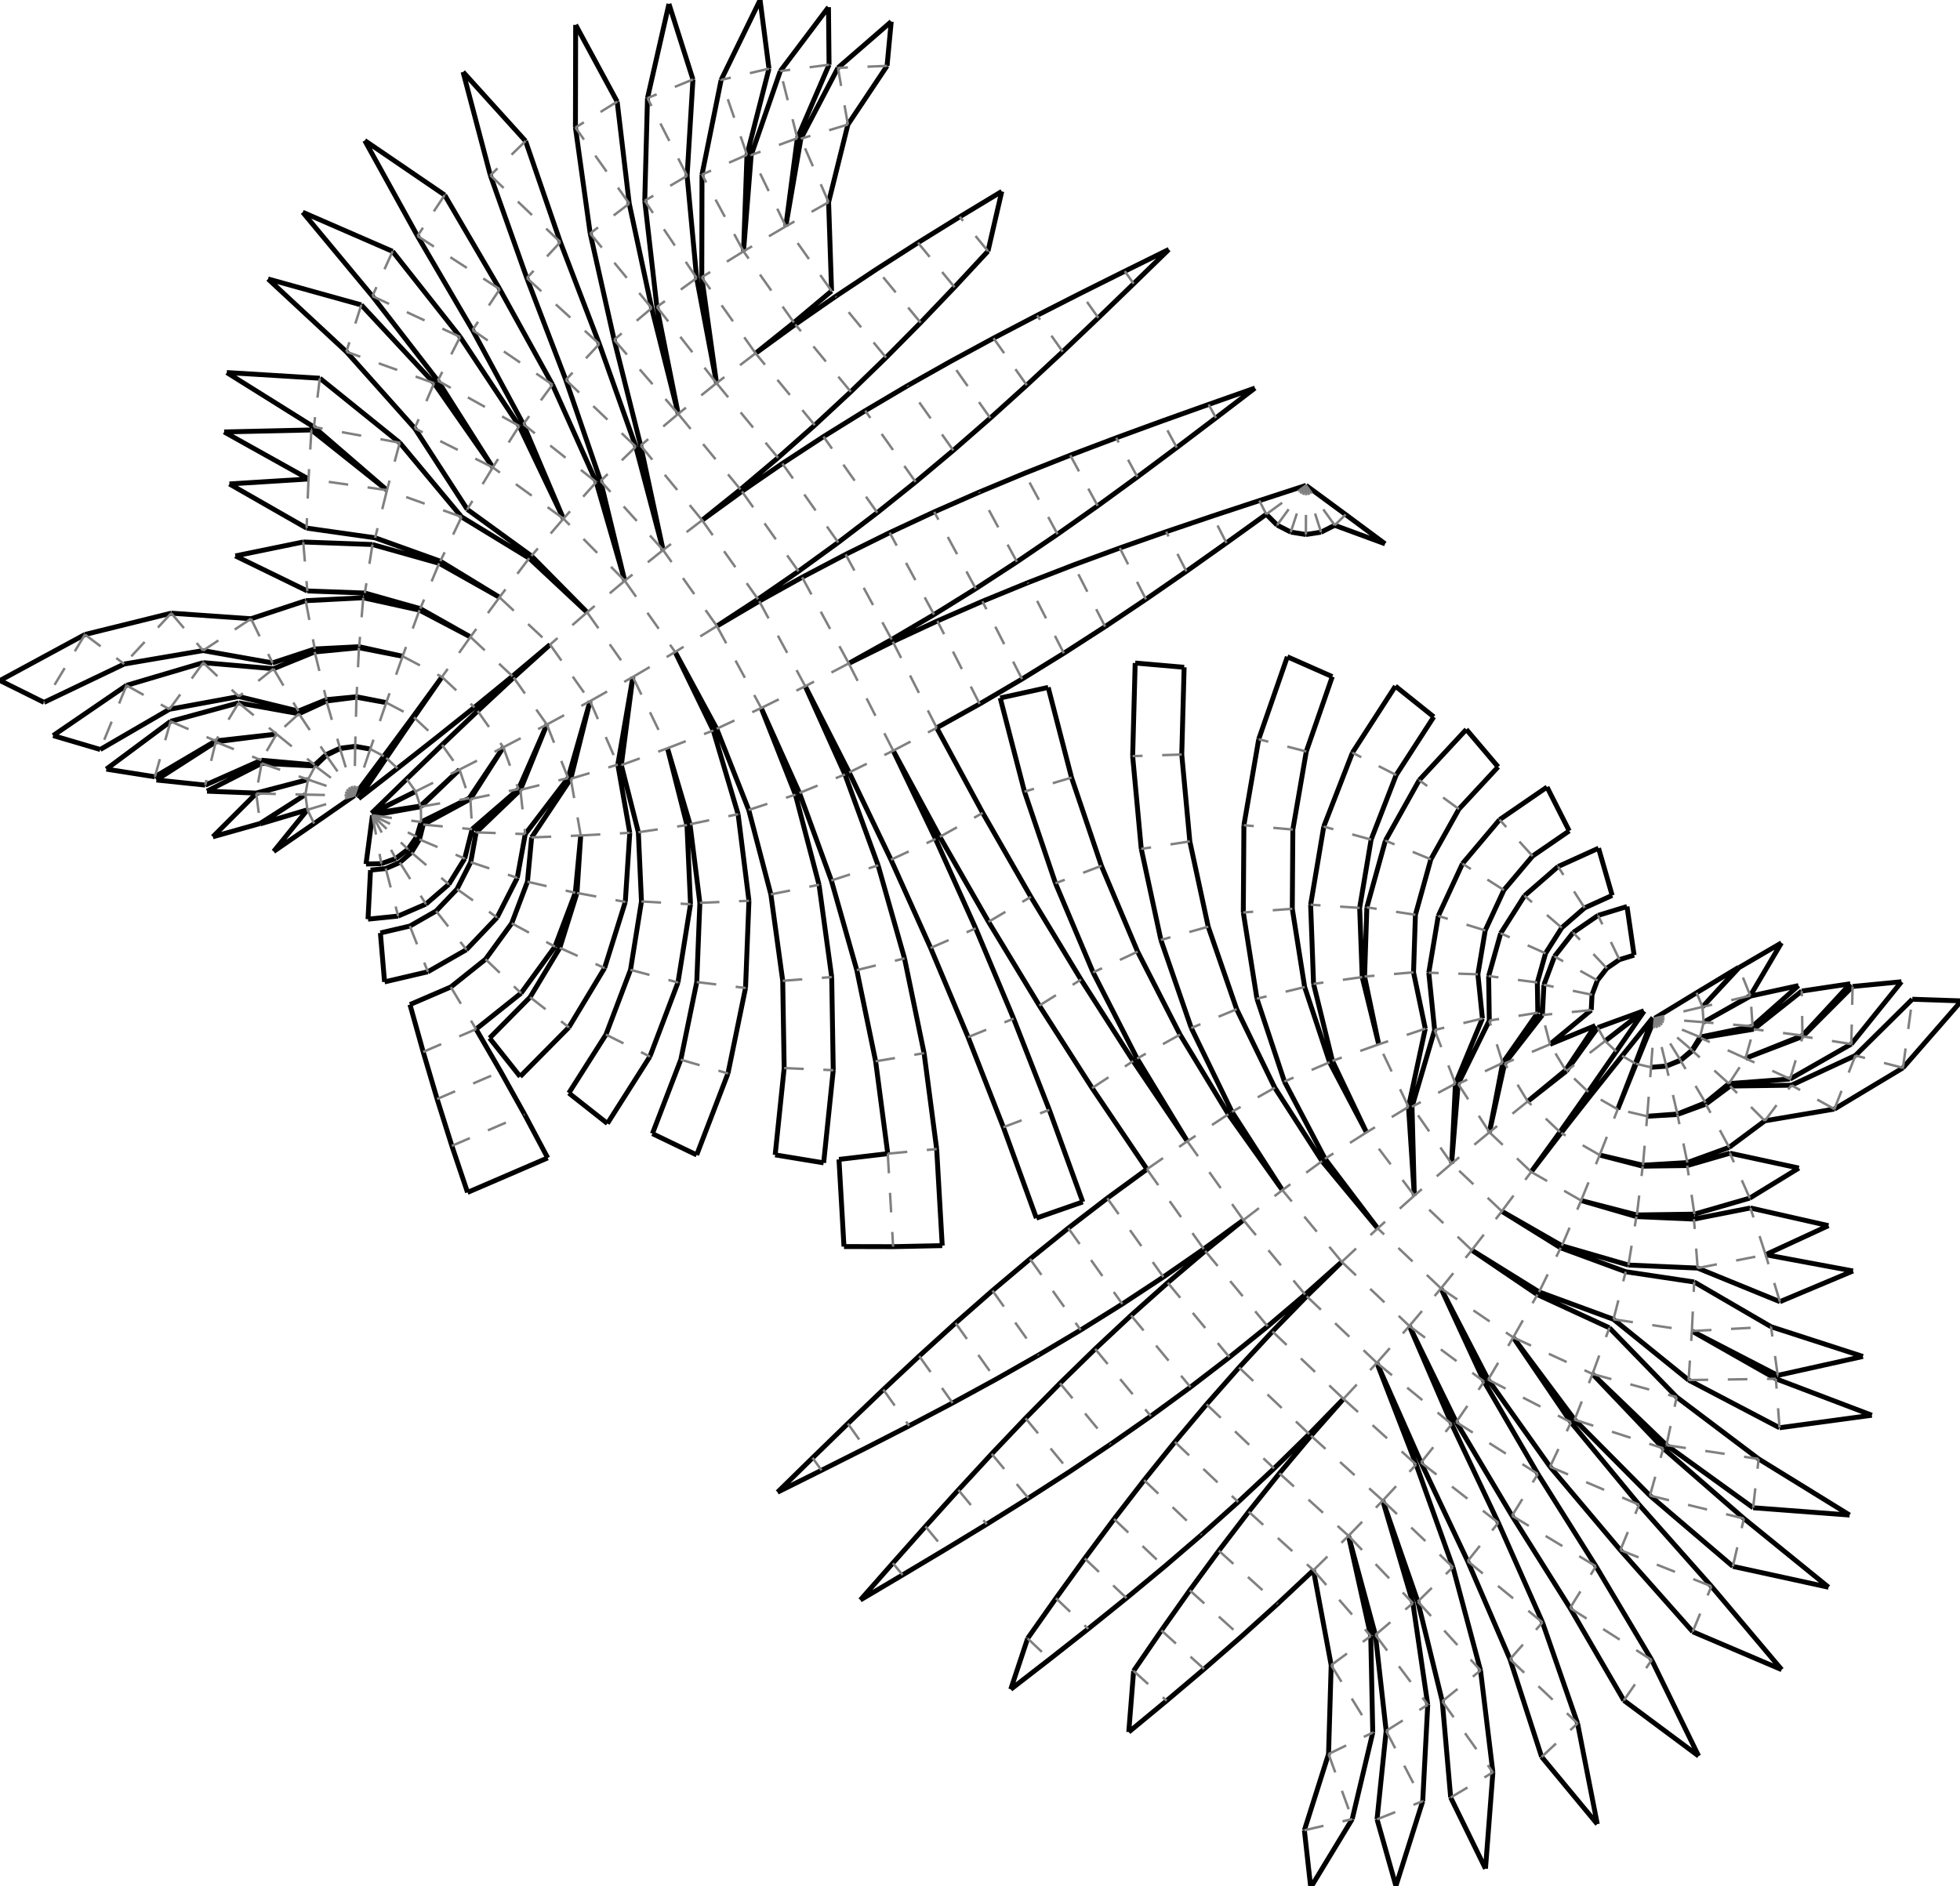 <?xml version="1.0"?>
<svg width="1252" height="1205" version="1.1" xmlns="http://www.w3.org/2000/svg" >
<defs>
<style type="text/css"><![CDATA[
.m {stroke:rgb(255,0,0);stroke-width:1.565;}
.v {stroke:rgb(0,0,255);stroke-width:1.565;}
.b {stroke:rgb(0,0,0);stroke-width:3.13;fill:white}
.n {stroke:rgb(128,128,128);stroke-width:1.565}
.t {stroke:rgb(0,128,0);stroke-width:1.565;}
.c {stroke:rgb(128,128,128);stroke-width:1.565;stroke-dasharray:12.52, 12.52;}
]]></style>
</defs>
<path fill="none" style="stroke:black;stroke-width:3.13;" d=" M 163.61 506.679 L 196.765 498.024 M 196.765 498.024 L 163.678 506.937 M 166.919 485.686 L 201.05 488.729 M 201.363 489.382 L 167.14 487.668 M 201.05 488.729 L 208.295 482.146 M 208.528 447.88 L 190.969 455.978 M 208.295 482.146 L 217.184 478.046 M 227.71 445.436 L 208.528 447.88 M 217.184 478.046 L 226.894 476.809 M 246.738 448.873 L 227.71 445.436 M 226.894 476.809 L 236.527 478.549 M 245.191 483.105 L 263.853 457.873 M 253.886 490.887 L 278.555 471.486 M 264.428 458.282 L 246.735 484.202 M 282.38 475.871 L 259.813 497.68 M 293.546 491.658 L 268.814 515.376 M 268.453 514.993 L 293.546 491.658 M 300.468 510.461 L 270.345 526.796 M 269.01 525.162 L 299.73 509.979 M 296.852 548.512 L 301.588 529.765 M 270.345 526.796 L 267.947 536.287 M 286.698 564.968 L 296.852 548.512 M 267.947 536.287 L 262.807 544.617 M 272.066 577.609 L 286.698 564.968 M 262.807 544.617 L 255.4 551.016 M 254.31 585.266 L 272.066 577.609 M 255.4 551.016 L 246.411 554.892 M 235.073 587.229 L 254.31 585.266 M 236.673 555.886 L 235.073 587.229 M 246.411 554.892 L 236.673 555.886 M 524.755 939.349 L 552.795 925.253 M 541.583 909.499 L 519.079 931.374 M 576.559 1006.2 L 603.495 990.092 M 591.163 975.199 L 570.316 998.658 M 656.43 1046.75 L 645.635 1079.27 M 645.635 1079.27 L 670.453 1060.06 M 196.394 517.358 L 174.813 543.975 M 174.813 543.975 L 200.657 526.17 M 166.177 526.111 L 195.053 507.662 M 166.321 526.335 L 196.394 517.358 M 195.053 507.662 L 166.321 526.335 M 131.115 501.572 L 166.919 485.686 M 167.14 487.668 L 132.249 505.47 M 132.249 505.47 L 163.61 506.679 M 137.735 473.366 L 176.658 468.981 M 176.658 468.981 L 137.807 473.963 M 152.551 444.999 L 190.604 454.281 M 190.969 455.978 L 152.418 449.047 M 201.025 416.523 L 174.708 427.221 M 190.604 454.281 L 208.517 446.999 M 229.302 413.799 L 201.025 416.523 M 208.517 446.999 L 227.765 445.145 M 257.177 419.276 L 229.302 413.799 M 227.765 445.145 L 246.738 448.873 M 263.853 457.873 L 282.32 432.498 M 278.555 471.486 L 303.074 451.896 M 282.32 432.498 L 264.428 458.282 M 305.115 454.236 L 282.38 475.871 M 321.519 477.429 L 300.468 510.461 M 299.73 509.979 L 321.519 477.429 M 332.414 504.644 L 304.157 531.768 M 301.588 529.765 L 331.207 504.134 M 330.42 560.828 L 335.52 532.881 M 304.157 531.768 L 300.685 550.79 M 317.54 586.148 L 330.42 560.828 M 300.685 550.79 L 291.918 568.025 M 297.956 606.726 L 317.54 586.148 M 291.918 568.025 L 278.587 582.032 M 273.304 620.843 L 297.956 606.726 M 278.587 582.032 L 261.808 591.641 M 245.644 627.32 L 273.304 620.843 M 242.98 596.049 L 245.644 627.32 M 261.808 591.641 L 242.98 596.049 M 552.795 925.253 L 580.726 910.942 M 564.254 887.797 L 541.583 909.499 M 603.495 990.092 L 630.307 973.781 M 612.19 951.9 L 591.163 975.199 M 670.453 1060.06 L 695.124 1040.66 M 674.521 1021.1 L 656.43 1046.75 M 721.018 1106.57 L 745.204 1086.57 M 724.128 1067.53 L 721.018 1106.57 M 135.97 534.622 L 166.177 526.111 M 163.678 506.937 L 135.97 534.622 M 98.935 496.265 L 137.735 473.366 M 137.807 473.963 L 99.901 498.314 M 99.901 498.314 L 131.115 501.572 M 108.24 453.141 L 152.551 444.999 M 152.418 449.047 L 108.945 460.873 M 129.724 415.637 L 174.083 423.519 M 174.708 427.221 L 129.821 423.359 M 195.294 383.772 L 160.365 395.293 M 174.083 423.519 L 201.061 414.622 M 232.027 381.897 L 195.294 383.772 M 201.061 414.622 L 229.432 413.173 M 267.948 389.799 L 232.027 381.897 M 229.432 413.173 L 257.177 419.276 M 300.501 406.917 L 267.948 389.799 M 303.074 451.896 L 327.371 432.032 M 328.091 432.858 L 305.115 454.236 M 349.33 462.887 L 332.414 504.644 M 331.207 504.134 L 349.33 462.887 M 364.598 497.543 L 339.591 535.019 M 335.52 532.881 L 362.874 497.082 M 367.498 570.388 L 370.95 533.77 M 339.591 535.019 L 336.925 563.301 M 354.489 604.79 L 367.498 570.388 M 336.925 563.301 L 326.877 589.873 M 332.846 634.528 L 354.489 604.79 M 326.877 589.873 L 310.161 612.842 M 304.112 657.487 L 332.846 634.528 M 310.161 612.842 L 287.967 630.574 M 261.875 641.808 L 270.33 672.032 M 287.967 630.574 L 261.875 641.808 M 580.726 910.942 L 608.494 896.318 M 587.168 866.352 L 564.254 887.797 M 630.307 973.781 L 656.934 957.169 M 633.477 928.84 L 612.19 951.9 M 695.124 1040.66 L 719.574 1020.98 M 692.9 995.662 L 674.521 1021.1 M 745.204 1086.57 L 769.164 1066.3 M 741.877 1041.64 L 724.128 1067.53 M 64.052 478.828 L 108.24 453.141 M 108.945 460.873 L 67.934 491.377 M 67.934 491.377 L 98.935 496.265 M 79.341 424.232 L 129.724 415.637 M 129.821 423.359 L 80.816 437.88 M 848.64 1120.59 L 833.208 1169.32 M 160.365 395.293 L 109.378 391.743 M 193.701 346.273 L 150.356 355.16 M 150.356 355.16 L 196.303 377.549 M 833.208 1169.32 L 837.262 1205.88 M 837.262 1205.88 L 863.767 1162.17 M 237.918 347.877 L 193.701 346.273 M 196.303 377.549 L 233.058 378.882 M 280.506 359.88 L 237.918 347.877 M 233.058 378.882 L 268.459 388.859 M 319.052 381.603 L 280.506 359.88 M 268.459 388.859 L 300.501 406.917 M 327.371 432.032 L 351.377 411.817 M 351.377 411.817 L 328.091 432.858 M 376.926 447.941 L 364.598 497.543 M 362.874 497.082 L 376.926 447.941 M 402.288 532.066 L 394.646 488.484 M 399.418 576.219 L 402.288 532.066 M 370.95 533.77 L 368.565 570.473 M 386.2 618.445 L 399.418 576.219 M 368.565 570.473 L 357.577 605.573 M 363.381 656.353 L 386.2 618.445 M 357.577 605.573 L 338.609 637.085 M 332.254 687.799 L 363.381 656.353 M 312.734 663.224 L 332.254 687.799 M 338.609 637.085 L 312.734 663.224 M 270.33 672.032 L 279.224 702.129 M 319.863 684.631 L 304.112 657.487 M 608.494 896.318 L 636.046 881.291 M 610.391 845.243 L 587.168 866.352 M 656.934 957.169 L 683.316 940.172 M 655.098 906.092 L 633.477 928.84 M 719.574 1020.98 L 743.736 1000.96 M 711.646 970.492 L 692.9 995.662 M 769.164 1066.3 L 792.827 1045.69 M 760 1016.02 L 741.877 1041.64 M 28.11 448.731 L 79.341 424.232 M 80.816 437.88 L 33.951 469.949 M 33.951 469.949 L 64.052 478.828 M 850.323 1063.83 L 848.64 1120.59 M 109.378 391.743 L 54.252 405.379 M 885.443 1105.82 L 879.622 1162.31 M 863.767 1162.17 L 876.89 1106.92 M 197.067 306.021 L 146.543 309.183 M 146.543 309.183 L 195.835 337.381 M 879.622 1162.31 L 891.674 1204.88 M 891.674 1204.88 L 908.794 1150.74 M 195.835 337.381 L 239.642 343.6 M 239.642 343.6 L 281.288 358.547 M 338.043 356.617 L 294.835 330.238 M 281.288 358.547 L 319.052 381.603 M 375.025 391.185 L 338.043 356.617 M 404.257 432.516 L 396.885 488.823 M 394.646 488.484 L 404.257 432.516 M 438.81 527.126 L 426.365 478.057 M 396.885 488.823 L 407.763 531.711 M 441.08 577.699 L 438.81 527.126 M 407.763 531.711 L 409.747 575.913 M 433.079 627.686 L 441.08 577.699 M 409.747 575.913 L 402.754 619.604 M 415.14 675.024 L 433.079 627.686 M 402.754 619.604 L 387.075 660.979 M 388.002 717.759 L 415.14 675.024 M 363.355 698.33 L 388.002 717.759 M 387.075 660.979 L 363.355 698.33 M 279.224 702.129 L 288.642 732.066 M 335.138 712.047 L 319.863 684.631 M 636.046 881.291 L 663.332 865.786 M 633.979 824.541 L 610.391 845.243 M 683.316 940.172 L 709.397 922.716 M 677.112 883.724 L 655.098 906.092 M 743.736 1000.96 L 767.544 980.508 M 730.83 945.654 L 711.646 970.492 M 792.827 1045.69 L 816.126 1024.66 M 778.568 990.719 L 760 1016.02 M 839.001 1003.18 L 850.323 1063.83 M 54.252 405.379 L 0 434.775 M 0 434.775 L 28.11 448.731 M 878.579 1044.5 L 885.443 1105.82 M 876.89 1106.92 L 875.602 1045.23 M 921.297 1086.91 L 926.653 1148.38 M 908.794 1150.74 L 912.012 1089.12 M 198.924 274.693 L 143.185 275.954 M 143.185 275.954 L 197.067 306.021 M 926.653 1148.38 L 948.895 1193.86 M 948.895 1193.86 L 953.625 1132.33 M 200.496 272.799 L 247.188 313.137 M 247.188 313.137 L 198.924 274.693 M 264.928 273.649 L 298.483 325.432 M 294.835 330.238 L 255.339 282.831 M 298.483 325.432 L 339.45 355.17 M 339.45 355.17 L 375.025 391.185 M 455.623 466.705 L 431.275 416.549 M 471.474 520.158 L 455.623 466.705 M 426.365 478.057 L 440.757 526.591 M 478.404 575.48 L 471.474 520.158 M 440.757 526.591 L 447.049 576.822 M 476.228 631.191 L 478.404 575.48 M 447.049 576.822 L 445.073 627.407 M 465.004 685.803 L 476.228 631.191 M 445.073 627.407 L 434.882 676.993 M 445.032 737.857 L 465.004 685.803 M 416.748 724.257 L 445.032 737.857 M 434.882 676.993 L 416.748 724.257 M 298.655 761.809 L 349.864 739.761 M 288.642 732.066 L 298.655 761.809 M 349.864 739.761 L 335.138 712.047 M 663.332 865.786 L 690.303 849.74 M 657.975 804.315 L 633.979 824.541 M 709.397 922.716 L 735.125 904.744 M 699.568 861.8 L 677.112 883.724 M 767.544 980.508 L 790.939 959.59 M 750.505 921.204 L 730.83 945.654 M 816.126 1024.66 L 839.001 1003.18 M 797.637 965.793 L 778.568 990.719 M 861.4 981.193 L 878.579 1044.5 M 875.602 1045.23 L 861.4 981.193 M 905.676 1023.2 L 921.297 1086.91 M 912.012 1089.12 L 902.522 1024.21 M 964.546 1060.05 L 984.774 1122.45 M 953.625 1132.33 L 945.731 1067.21 M 204.285 241.644 L 144.884 238.009 M 144.884 238.009 L 200.496 272.799 M 984.774 1122.45 L 1020.33 1165.39 M 1020.33 1165.39 L 1007.71 1101.02 M 221.259 224.701 L 264.928 273.649 M 255.339 282.831 L 204.285 241.644 M 279.67 243.203 L 314.781 298.612 M 314.781 298.612 L 277.275 244.796 M 334.287 270.975 L 359.901 331.364 M 359.901 331.364 L 331.664 272.156 M 383.648 307.274 L 399.081 371.03 M 399.081 371.03 L 380.868 308.012 M 431.275 416.549 L 457.799 465.589 M 508.1 507.693 L 486.248 452.339 M 457.799 465.589 L 478.271 517.448 M 523.18 565.262 L 508.1 507.693 M 478.271 517.448 L 492.399 571.383 M 531.271 624.22 L 523.18 565.262 M 492.399 571.383 L 499.979 626.619 M 532.258 683.723 L 531.271 624.22 M 499.979 626.619 L 500.904 682.365 M 526.126 742.918 L 532.258 683.723 M 495.159 737.821 L 526.126 742.918 M 500.904 682.365 L 495.159 737.821 M 539.115 796.394 L 570.499 796.47 M 535.913 740.732 L 539.115 796.394 M 567.081 737.057 L 535.913 740.732 M 690.303 849.74 L 716.916 833.106 M 682.409 784.62 L 657.975 804.315 M 735.125 904.744 L 760.453 886.212 M 722.5 840.374 L 699.568 861.8 M 790.939 959.59 L 813.871 938.164 M 770.711 897.19 L 750.505 921.204 M 817.247 941.291 L 797.637 965.793 M 883.279 958.693 L 905.676 1023.2 M 902.522 1024.21 L 883.279 958.693 M 937.5 997.349 L 964.546 1060.05 M 945.731 1067.21 L 928.101 1001.24 M 1002.93 1027.34 L 1037.28 1086.36 M 1007.71 1101.02 L 985.308 1036.52 M 230.77 194.793 L 171.228 178.226 M 171.228 178.226 L 221.259 224.701 M 1037.28 1086.36 L 1085.03 1121.88 M 1085.03 1121.88 L 1055.08 1060.52 M 237.881 189.198 L 279.67 243.203 M 277.275 244.796 L 230.77 194.793 M 301.854 210.883 L 334.287 270.975 M 331.664 272.156 L 293.927 215.245 M 361.44 242.701 L 383.648 307.274 M 380.868 308.012 L 352.908 245.713 M 409.241 284.641 L 423.573 351.406 M 423.573 351.406 L 406.137 285.384 M 457.937 399.993 L 484.205 382.819 M 484.978 384.065 L 457.937 399.993 M 539.735 494.79 L 514.38 438.427 M 486.248 452.339 L 510.663 506.611 M 560.909 552.853 L 539.735 494.79 M 510.663 506.611 L 531.051 562.521 M 577.788 612.307 L 560.909 552.853 M 531.051 562.521 L 547.304 619.77 M 590.282 672.834 L 577.788 612.307 M 547.304 619.77 L 559.335 678.052 M 598.326 734.112 L 590.282 672.834 M 559.335 678.052 L 567.081 737.057 M 601.875 795.813 L 598.326 734.112 M 570.499 796.47 L 601.875 795.813 M 716.916 833.106 L 743.133 815.854 M 707.297 765.501 L 682.409 784.62 M 760.453 886.212 L 785.341 867.093 M 745.926 819.49 L 722.5 840.374 M 813.871 938.164 L 836.295 916.207 M 791.473 873.656 L 770.711 897.19 M 837.425 917.254 L 817.247 941.291 M 907.726 934.375 L 937.5 997.349 M 928.101 1001.24 L 904.605 935.669 M 965.844 968.38 L 1002.93 1027.34 M 985.308 1036.52 L 957.089 972.83 M 1035.05 990.333 L 1081.25 1042.47 M 1055.08 1060.52 L 1019.45 1000.66 M 250.757 160.577 L 193.381 135.607 M 193.381 135.607 L 237.881 189.198 M 1081.25 1042.47 L 1138.1 1066.7 M 1138.1 1066.7 L 1093.2 1013.45 M 266.681 150.757 L 301.854 210.883 M 293.927 215.245 L 250.757 160.577 M 336.533 177.648 L 361.44 242.701 M 352.908 245.713 L 319.222 184.742 M 392.287 217.078 L 409.241 284.641 M 406.137 285.384 L 382.834 219.74 M 448.517 332.36 L 472.991 312.715 M 484.205 382.819 L 510.048 365.012 M 473.915 313.925 L 448.517 332.36 M 512.398 368.797 L 484.978 384.065 M 514.38 438.427 L 542.438 493.494 M 597.605 536.025 L 570.574 479.59 M 542.438 493.494 L 569.136 549.233 M 623.242 593.105 L 597.605 536.025 M 569.136 549.233 L 594.458 605.611 M 647.471 650.798 L 623.242 593.105 M 594.458 605.611 L 618.389 662.593 M 670.277 709.068 L 647.471 650.798 M 618.389 662.593 L 640.914 720.146 M 691.645 767.88 L 670.277 709.068 M 662.019 778.234 L 691.645 767.88 M 640.914 720.146 L 662.019 778.234 M 743.133 815.854 L 768.924 797.972 M 732.641 746.991 L 707.297 765.501 M 785.341 867.093 L 809.758 847.376 M 769.851 799.179 L 745.926 819.49 M 836.295 916.207 L 858.18 893.714 M 812.799 850.632 L 791.473 873.656 M 858.18 893.714 L 837.425 917.254 M 957.089 972.83 L 927.315 909.856 M 930.216 908.524 L 965.844 968.38 M 1019.45 1000.66 L 982.363 941.696 M 990.145 937.081 L 1035.05 990.333 M 1093.2 1013.45 L 1047 961.314 M 1053.93 955.493 L 1106.91 1000.72 M 1106.91 1000.72 L 1168.04 1014.05 M 1168.04 1014.05 L 1113.97 970.139 M 284.048 124.617 L 232.994 89.787 M 232.994 89.787 L 266.681 150.757 M 319.222 184.742 L 284.048 124.617 M 313.23 112.004 L 336.533 177.648 M 382.834 219.74 L 357.927 154.687 M 376.997 149.119 L 392.287 217.078 M 433.226 264.401 L 416.272 196.838 M 419.608 196.088 L 433.226 264.401 M 472.991 312.715 L 496.976 292.475 M 499.758 296.119 L 473.915 313.925 M 510.048 365.012 L 535.446 346.577 M 540.184 354.207 L 512.398 368.797 M 542.166 423.837 L 569.585 408.569 M 570.302 409.933 L 542.166 423.837 M 570.574 479.59 L 600.342 534.63 M 627.761 519.362 L 598.36 465 M 600.342 534.63 L 631.451 588.922 M 658.488 572.986 L 627.761 519.362 M 631.451 588.922 L 663.884 642.435 M 690.522 625.84 L 658.488 572.986 M 663.884 642.435 L 697.621 695.135 M 723.843 677.891 L 690.522 625.84 M 697.621 695.135 L 732.641 746.991 M 758.432 729.109 L 723.843 677.891 M 768.924 797.972 L 794.268 779.463 M 794.268 779.463 L 769.851 799.179 M 809.758 847.376 L 833.683 827.066 M 834.685 828.138 L 812.799 850.632 M 904.605 935.669 L 879.507 870.689 M 879.507 870.689 L 907.726 934.375 M 982.363 941.696 L 948.016 882.676 M 950.6 881.412 L 990.145 937.081 M 1047 961.314 L 1003.5 908.679 M 1005.84 907.01 L 1053.93 955.493 M 1113.97 970.139 L 1062.47 925.295 M 1064.51 923.267 L 1119.86 963.267 M 1119.86 963.267 L 1181.48 967.934 M 1181.48 967.934 L 1123.37 932.08 M 335.718 90.114 L 295.794 45.982 M 295.794 45.982 L 313.23 112.004 M 357.927 154.687 L 335.718 90.114 M 367.577 81.487 L 376.997 149.119 M 416.272 196.838 L 401.941 130.074 M 411.851 128.244 L 419.608 196.088 M 457.701 244.756 L 445.012 177.66 M 448.281 177.124 L 457.701 244.756 M 496.976 292.475 L 520.463 271.66 M 526.026 278.944 L 499.758 296.119 M 535.446 346.577 L 560.39 327.531 M 568.316 340.295 L 540.184 354.207 M 569.585 408.569 L 596.627 392.641 M 598.766 396.716 L 570.302 409.933 M 598.36 465 L 625.784 449.741 M 638.917 445.926 L 654.402 505.758 M 669.566 439.177 L 638.917 445.926 M 684.477 496.79 L 669.566 439.177 M 654.402 505.758 L 674.213 564.3 M 703.554 553.161 L 684.477 496.79 M 674.213 564.3 L 698.244 621.24 M 726.693 607.989 L 703.554 553.161 M 698.244 621.24 L 726.367 676.274 M 753.773 660.983 L 726.693 607.989 M 726.367 676.274 L 758.432 729.109 M 784.649 711.858 L 753.773 660.983 M 819.156 760.344 L 784.649 711.858 M 833.683 827.066 L 857.109 806.182 M 857.109 806.182 L 834.685 828.138 M 927.315 909.856 L 900.269 847.155 M 900.269 847.155 L 930.216 908.524 M 1003.5 908.679 L 966.624 854.427 M 966.624 854.427 L 1005.84 907.01 M 1062.47 925.295 L 1017.25 877.775 M 1017.25 877.775 L 1064.51 923.267 M 1123.37 932.08 L 1071.01 892.563 M 1078.63 881.691 L 1136.72 912.158 M 1136.72 912.158 L 1195.69 904.168 M 1195.69 904.168 L 1134.38 880.862 M 394.238 64.931 L 367.715 15.89 M 367.715 15.89 L 367.577 81.487 M 401.941 130.074 L 394.238 64.931 M 413.599 62.671 L 411.851 128.244 M 445.012 177.66 L 438.911 112.348 M 448.419 111.527 L 448.281 177.124 M 482.645 225.711 L 507.136 206.087 M 508.027 207.253 L 482.645 225.711 M 520.463 271.66 L 543.458 250.301 M 552.687 262.389 L 526.026 278.944 M 560.39 327.531 L 584.882 307.908 M 596.765 327.045 L 568.316 340.295 M 596.627 392.641 L 623.288 376.085 M 627.532 384.168 L 598.766 396.716 M 625.784 449.741 L 652.844 433.845 M 725.129 423.585 L 723.509 483.074 M 756.393 426.316 L 725.129 423.585 M 754.876 482.049 L 756.393 426.316 M 723.509 483.074 L 729.01 542.331 M 760.03 537.564 L 754.876 482.049 M 729.01 542.331 L 741.554 600.505 M 771.782 592.065 L 760.03 537.564 M 741.554 600.505 L 760.961 656.763 M 789.963 644.771 L 771.782 592.065 M 760.961 656.763 L 786.952 710.298 M 814.313 694.926 L 789.963 644.771 M 786.952 710.298 L 819.156 760.344 M 844.483 741.812 L 814.313 694.926 M 880.041 784.755 L 844.483 741.812 M 948.016 882.676 L 920.475 823.142 M 920.475 823.142 L 950.6 881.412 M 1028.02 848.298 L 982.052 827.098 M 1071.01 892.563 L 1028.02 848.298 M 1030.66 842.874 L 1078.63 881.691 M 1134.38 880.862 L 1080.73 850.378 M 1080.73 850.378 L 1135.55 878.699 M 1135.55 878.699 L 1189.98 866.618 M 1189.98 866.618 L 1131.28 847.607 M 442.633 50.756 L 427.307 2.509 M 427.307 2.509 L 413.599 62.671 M 438.911 112.348 L 442.633 50.756 M 460.645 51.047 L 448.419 111.527 M 474.942 160.568 L 477.151 98.903 M 479.853 99.06 L 474.942 160.568 M 507.136 206.087 L 531.192 185.931 M 533.807 189.356 L 508.027 207.253 M 543.458 250.301 L 565.978 228.443 M 579.705 246.421 L 552.687 262.389 M 584.882 307.908 L 608.937 287.752 M 625.498 314.421 L 596.765 327.045 M 623.288 376.085 L 649.58 358.949 M 656.566 372.253 L 627.532 384.168 M 652.844 433.845 L 679.549 417.359 M 822.328 419.594 L 804.038 472.262 M 851.034 432.277 L 822.328 419.594 M 834.428 480.1 L 851.034 432.277 M 804.038 472.262 L 794.575 527.207 M 825.835 529.988 L 834.428 480.1 M 794.575 527.207 L 794.19 582.959 M 825.485 580.61 L 825.835 529.988 M 794.19 582.959 L 802.894 638.029 M 833.388 630.613 L 825.485 580.61 M 802.894 638.029 L 820.453 690.946 M 849.332 678.66 L 833.388 630.613 M 820.453 690.946 L 846.4 740.294 M 872.891 723.467 L 849.332 678.66 M 846.4 740.294 L 880.041 784.755 M 982.052 827.098 L 940.15 798.691 M 983.151 825.404 L 1030.66 842.874 M 1038.45 812.47 L 996.918 797.201 M 1082.2 819.029 L 1038.45 812.47 M 1131.28 847.607 L 1082.2 819.029 M 1084.41 810.153 L 1136.98 831.619 M 1136.98 831.619 L 1183.65 811.998 M 1183.65 811.998 L 1127.82 801.602 M 491.2 43.881 L 485.526 0 M 485.526 0 L 460.645 51.047 M 477.151 98.903 L 491.2 43.881 M 498.455 45.405 L 479.853 99.06 M 501.96 144.601 L 509.332 88.293 M 511.571 88.632 L 501.96 144.601 M 531.192 185.931 L 529.291 129.175 M 1215.56 682.234 L 1252.9 639.447 M 1252.9 639.447 L 1221.53 638.393 M 559.94 171.977 L 533.807 189.356 M 565.978 228.443 L 588.058 206.14 M 607.037 230.996 L 579.705 246.421 M 608.937 287.752 L 632.586 267.12 M 654.476 302.373 L 625.498 314.421 M 649.58 358.949 L 675.526 341.292 M 685.832 360.92 L 656.566 372.253 M 679.549 417.359 L 705.919 400.344 M 891.357 438.359 L 863.889 480.882 M 915.853 457.978 L 891.357 438.359 M 891.844 495.144 L 915.853 457.978 M 863.889 480.882 L 845.583 528.079 M 875.845 536.397 L 891.844 495.144 M 845.583 528.079 L 837.196 578.003 M 868.514 580.031 L 875.845 536.397 M 837.196 578.003 L 839.073 628.591 M 870.155 624.247 L 868.514 580.031 M 839.073 628.591 L 851.138 677.756 M 880.7 667.219 L 870.155 624.247 M 851.138 677.756 L 872.891 723.467 M 903.436 763.837 L 899.713 707.171 M 901.975 707.068 L 903.436 763.837 M 940.15 798.691 L 983.151 825.404 M 996.918 797.201 L 959.333 773.853 M 997.71 795.874 L 1040.2 808.207 M 1045.3 777.241 L 1009.98 766.989 M 1040.2 808.207 L 1084.41 810.153 M 1082.05 778.858 L 1045.3 777.241 M 1118.13 771.751 L 1082.05 778.858 M 1127.82 801.602 L 1167.98 783.039 M 1167.98 783.039 L 1118.13 771.751 M 529.577 41.363 L 529.212 4.585 M 529.212 4.585 L 498.455 45.405 M 509.332 88.293 L 529.577 41.363 M 535.267 43.346 L 511.571 88.632 M 529.291 129.175 L 541.619 79.574 M 1171.76 708.57 L 1215.56 682.234 M 1221.53 638.393 L 1185.19 674.33 M 1182.57 667.021 L 1214.63 627.216 M 1214.63 627.216 L 1183.39 630.251 M 586.372 155.057 L 559.94 171.977 M 588.058 206.14 L 609.745 183.455 M 634.633 216.051 L 607.037 230.996 M 632.586 267.12 L 655.871 246.079 M 683.661 290.832 L 654.476 302.373 M 675.526 341.292 L 701.158 323.184 M 715.291 350.099 L 685.832 360.92 M 705.919 400.344 L 731.989 382.871 M 936.656 466.002 L 906.555 498.432 M 956.955 489.938 L 936.656 466.002 M 931.933 516.895 L 956.955 489.938 M 906.555 498.432 L 884.966 537.054 M 913.987 548.999 L 931.933 516.895 M 884.966 537.054 L 873.111 579.683 M 904.133 584.435 L 913.987 548.999 M 873.111 579.683 L 871.662 623.905 M 902.928 621.195 L 904.133 584.435 M 871.662 623.905 L 880.7 667.219 M 910.441 657.199 L 902.928 621.195 M 899.713 707.171 L 910.441 657.199 M 916.408 658.038 L 901.975 707.068 M 927.244 743.389 L 929.687 692.337 M 931.468 692.453 L 927.244 743.389 M 959.333 773.853 L 997.71 795.874 M 1009.98 766.989 L 1045.59 776.209 M 1049.33 745.049 L 1021.83 737.928 M 1045.59 776.209 L 1082.36 775.687 M 1077.74 744.647 L 1049.33 745.049 M 1082.36 775.687 L 1117.69 765.461 M 1105.02 736.748 L 1077.74 744.647 M 1117.69 765.461 L 1149.06 746.259 M 1149.06 746.259 L 1105.02 736.748 M 566.626 42.098 L 569.292 13.815 M 569.292 13.815 L 535.267 43.346 M 541.619 79.574 L 566.626 42.098 M 1127.33 716.077 L 1171.76 708.57 M 1185.19 674.33 L 1144.33 693.315 M 1143.44 689.362 L 1182.57 667.021 M 1183.39 630.251 L 1151.57 662.14 M 1151.35 661.58 L 1181.94 628.51 M 1181.94 628.51 L 1150.91 633.176 M 613.047 138.524 L 586.372 155.057 M 609.745 183.455 L 631.1 160.458 M 662.444 201.508 L 634.633 216.051 M 655.871 246.079 L 678.848 224.701 M 713.011 279.718 L 683.661 290.832 M 701.158 323.184 L 726.525 304.705 M 744.905 339.709 L 715.291 350.099 M 731.989 382.871 L 757.802 365.02 M 988.208 502.843 L 957.902 523.681 M 1002.38 530.843 L 988.208 502.843 M 978.973 546.939 L 1002.38 530.843 M 957.902 523.681 L 934.182 551.791 M 960.653 568.65 L 978.973 546.939 M 934.182 551.791 L 918.739 585.172 M 948.725 594.433 L 960.653 568.65 M 918.739 585.172 L 912.67 621.448 M 944.038 622.451 L 948.725 594.433 M 912.67 621.448 L 916.408 658.038 M 946.925 650.712 L 944.038 622.451 M 929.687 692.337 L 946.925 650.712 M 951.334 652.017 L 931.468 692.453 M 951.406 723.361 L 959.874 679.111 M 961.158 679.376 L 951.406 723.361 M 978.08 748.684 L 996.459 723.244 M 997.191 723.79 L 978.08 748.684 M 1021.83 737.928 L 1049.48 744.429 M 1049.48 744.429 L 1077.84 742.748 M 1071.48 712.017 L 1052.18 713.161 M 1077.84 742.748 L 1104.54 733.027 M 1089.65 705.4 L 1071.48 712.017 M 1104.54 733.027 L 1127.33 716.077 M 1105.16 693.862 L 1089.65 705.4 M 1144.33 693.315 L 1105.16 693.862 M 1104.39 692.31 L 1143.44 689.362 M 1151.57 662.14 L 1114.98 676.137 M 1114.98 676.137 L 1151.35 661.58 M 1150.91 633.176 L 1120.23 657.525 M 1119.52 655.661 L 1148.83 629.686 M 1148.83 629.686 L 1118.17 636.372 M 631.1 160.458 L 639.907 122.291 M 639.907 122.291 L 613.047 138.524 M 1118.04 636.139 L 1137.93 602.395 M 1137.93 602.395 L 1110.82 618.203 M 690.417 187.279 L 662.444 201.508 M 678.848 224.701 L 701.582 203.066 M 742.484 268.934 L 713.011 279.718 M 726.525 304.705 L 751.683 285.943 M 774.634 329.652 L 744.905 339.709 M 757.802 365.02 L 783.412 346.881 M 1021.12 541.898 L 995.25 553.632 M 1029.82 572.053 L 1021.12 541.898 M 1012.21 580.039 L 1029.82 572.053 M 995.25 553.632 L 973.815 572.275 M 997.618 592.729 L 1012.21 580.039 M 973.815 572.275 L 958.609 596.27 M 987.267 609.062 L 997.618 592.729 M 958.609 596.27 L 950.9 623.612 M 982.02 627.673 L 987.267 609.062 M 950.9 623.612 L 951.334 652.017 M 982.316 647.007 L 982.02 627.673 M 959.874 679.111 L 982.316 647.007 M 985.225 648.472 L 961.158 679.376 M 975.856 703.685 L 1000.08 683.736 M 1000.53 684.287 L 975.856 703.685 M 996.459 723.244 L 1014.55 697.6 M 1016.58 699.112 L 997.191 723.79 M 1045.1 679.633 L 1033.35 708.736 M 1052.18 713.161 L 1071.46 711.721 M 1064.39 681.144 L 1054.63 681.873 M 1071.46 711.721 L 1089.42 704.549 M 1073.48 677.513 L 1064.39 681.144 M 1089.42 704.549 L 1104.39 692.31 M 1081.06 671.318 L 1073.48 677.513 M 1086.42 663.13 L 1081.06 671.318 M 1120.23 657.525 L 1086.42 663.13 M 1085.95 662.575 L 1119.52 655.661 M 1118.17 636.372 L 1088.24 653.058 M 1088.24 653.058 L 1118.04 636.139 M 1110.82 618.203 L 1087.48 643.298 M 1087.48 643.298 L 1110.62 618.022 M 1110.62 618.022 L 1083.76 634.247 M 718.498 173.266 L 690.417 187.279 M 701.582 203.066 L 724.15 181.258 M 772.038 258.377 L 742.484 268.934 M 751.683 285.943 L 776.695 266.987 M 804.438 319.823 L 774.634 329.652 M 783.412 346.881 L 808.882 328.545 M 1039.29 579.166 L 1020.8 584.834 M 1043.82 610.222 L 1039.29 579.166 M 1034.46 613.091 L 1043.82 610.222 M 1020.8 584.834 L 1004.88 595.799 M 1026.4 618.641 L 1034.46 613.091 M 1004.88 595.799 L 992.982 611.045 M 1020.38 626.36 L 1026.4 618.641 M 992.982 611.045 L 986.223 629.162 M 1016.95 635.531 L 1020.38 626.36 M 986.223 629.162 L 985.225 648.472 M 1016.45 645.307 L 1016.95 635.531 M 990.079 667.189 L 1016.45 645.307 M 852.592 335.599 L 884.753 347.424 M 884.753 347.424 L 859.554 328.718 M 1000.08 683.736 L 1019.09 655.225 M 1019.09 655.225 L 990.079 667.189 M 1020.6 656.515 L 1000.53 684.287 M 1014.55 697.6 L 1032.44 671.817 M 1036.16 674.584 L 1016.58 699.112 M 1033.35 708.736 L 1044.65 679.456 M 208.4 482.578 L 201.363 489.382 M 217.191 478.272 L 208.4 482.578 M 226.881 476.884 L 217.191 478.272 M 236.527 478.549 L 226.881 476.884 M 226.431 508.265 L 245.191 483.105 M 229.142 510.191 L 253.886 490.887 M 246.735 484.202 L 229.142 510.191 M 237.33 519.576 L 265.465 505.672 M 259.813 497.68 L 237.33 519.576 M 237.438 519.795 L 268.453 514.993 M 265.465 505.672 L 237.438 519.795 M 268.814 515.376 L 237.919 520.892 M 266.183 534.534 L 269.01 525.162 M 260.605 542.578 L 266.183 534.534 M 252.82 548.512 L 260.605 542.578 M 243.586 551.76 L 252.82 548.512 M 237.919 520.892 L 233.8 552.005 M 233.8 552.005 L 243.586 551.76 M 496.661 953.336 L 524.755 939.349 M 519.079 931.374 L 496.661 953.336 M 549.561 1022.2 L 576.559 1006.2 M 570.316 998.658 L 549.561 1022.2 M 200.657 526.17 L 226.431 508.265 M 1056.96 650.576 L 1045.1 679.633 M 1054.63 681.873 L 1064.38 681.068 M 1064.38 681.068 L 1073.41 677.297 M 1073.41 677.297 L 1080.85 670.926 M 1080.85 670.926 L 1085.95 662.575 M 1083.76 634.247 L 1056.96 650.576 M 724.15 181.258 L 746.633 159.361 M 746.633 159.361 L 718.498 173.266 M 776.695 266.987 L 801.634 247.935 M 801.634 247.935 L 772.038 258.377 M 834.281 310.11 L 804.438 319.823 M 808.882 328.545 L 815.797 335.473 M 815.797 335.473 L 824.51 339.934 M 824.51 339.934 L 834.174 341.494 M 834.174 341.494 L 843.848 340 M 843.848 340 L 852.592 335.599 M 859.554 328.718 L 834.281 310.11 M 1025.34 665.078 L 1050.09 645.772 M 1050.09 645.772 L 1020.6 656.515 M 1032.44 671.817 L 1050.24 645.965 M 1050.24 645.965 L 1025.34 665.078 M 1055.83 650.133 L 1036.16 674.584 M 1044.65 679.456 L 1055.83 650.133" />
<path fill="none" class="c" d=" M 570.574 479.59 L 598.36 465 M 598.36 465 L 570.302 409.933 M 600.342 534.63 L 627.761 519.362 M 631.451 588.922 L 658.488 572.986 M 663.884 642.435 L 690.522 625.84 M 697.621 695.135 L 723.843 677.891 M 732.641 746.991 L 758.432 729.109 M 732.641 746.991 L 768.924 797.972 M 794.268 779.463 L 758.432 729.109 M 625.784 449.741 L 598.766 396.716 M 784.649 711.858 L 758.432 729.109 M 794.268 779.463 L 819.156 760.344 M 794.268 779.463 L 833.683 827.066 M 857.109 806.182 L 819.156 760.344 M 652.844 433.845 L 627.532 384.168 M 844.483 741.812 L 819.156 760.344 M 857.109 806.182 L 880.041 784.755 M 857.109 806.182 L 900.269 847.155 M 900.269 847.155 L 920.475 823.142 M 920.475 823.142 L 880.041 784.755 M 900.269 847.155 L 948.016 882.676 M 679.549 417.359 L 656.566 372.253 M 903.436 763.837 L 880.041 784.755 M 920.475 823.142 L 940.15 798.691 M 940.15 798.691 L 903.436 763.837 M 920.475 823.142 L 966.624 854.427 M 966.624 854.427 L 982.052 827.098 M 705.919 400.344 L 685.832 360.92 M 927.244 743.389 L 903.436 763.837 M 940.15 798.691 L 959.333 773.853 M 959.333 773.853 L 927.244 743.389 M 983.151 825.404 L 996.918 797.201 M 731.989 382.871 L 715.291 350.099 M 951.406 723.361 L 927.244 743.389 M 959.333 773.853 L 978.08 748.684 M 978.08 748.684 L 951.406 723.361 M 997.71 795.874 L 1009.98 766.989 M 1009.98 766.989 L 978.08 748.684 M 757.802 365.02 L 744.905 339.709 M 975.856 703.685 L 951.406 723.361 M 996.459 723.244 L 975.856 703.685 M 1009.98 766.989 L 1021.83 737.928 M 1021.83 737.928 L 997.191 723.79 M 783.412 346.881 L 774.634 329.652 M 1014.55 697.6 L 1000.53 684.287 M 1021.83 737.928 L 1033.35 708.736 M 1033.35 708.736 L 1016.58 699.112 M 808.882 328.545 L 804.438 319.823 M 1025.34 665.078 L 1000.53 684.287 M 1032.44 671.817 L 1025.34 665.078 M 1044.65 679.456 L 1036.16 674.584 M 808.882 328.545 L 834.281 310.11 M 815.797 335.473 L 834.281 310.11 M 824.51 339.934 L 834.281 310.11 M 834.174 341.494 L 834.281 310.11 M 843.848 340 L 834.281 310.11 M 852.592 335.599 L 834.281 310.11 M 852.592 335.599 L 859.554 328.718 M 542.166 423.837 L 570.574 479.59 M 707.297 765.501 L 743.133 815.854 M 879.507 870.689 L 900.269 847.155 M 879.507 870.689 L 927.315 909.856 M 930.216 908.524 L 948.016 882.676 M 950.6 881.412 L 966.624 854.427 M 966.624 854.427 L 1017.25 877.775 M 1017.25 877.775 L 1028.02 848.298 M 1017.25 877.775 L 1071.01 892.563 M 903.436 763.837 L 872.891 723.467 M 1030.66 842.874 L 1038.45 812.47 M 1030.66 842.874 L 1080.73 850.378 M 1080.73 850.378 L 1082.2 819.029 M 1080.73 850.378 L 1131.28 847.607 M 899.713 707.171 L 872.891 723.467 M 927.244 743.389 L 901.975 707.068 M 1040.2 808.207 L 1045.3 777.241 M 1084.41 810.153 L 1082.05 778.858 M 1084.41 810.153 L 1127.82 801.602 M 1127.82 801.602 L 1118.13 771.751 M 929.687 692.337 L 901.975 707.068 M 951.406 723.361 L 931.468 692.453 M 1045.59 776.209 L 1049.33 745.049 M 1082.36 775.687 L 1077.74 744.647 M 1117.69 765.461 L 1105.02 736.748 M 959.874 679.111 L 931.468 692.453 M 975.856 703.685 L 961.158 679.376 M 1049.48 744.429 L 1052.18 713.161 M 1052.18 713.161 L 1033.35 708.736 M 1077.84 742.748 L 1071.48 712.017 M 1104.54 733.027 L 1089.65 705.4 M 1127.33 716.077 L 1105.16 693.862 M 1127.33 716.077 L 1144.33 693.315 M 990.079 667.189 L 961.158 679.376 M 1000.08 683.736 L 990.079 667.189 M 1052.18 713.161 L 1054.63 681.873 M 1054.63 681.873 L 1045.1 679.633 M 1071.46 711.721 L 1064.39 681.144 M 1089.42 704.549 L 1073.48 677.513 M 1104.39 692.31 L 1081.06 671.318 M 1104.39 692.31 L 1114.98 676.137 M 1114.98 676.137 L 1086.42 663.13 M 1114.98 676.137 L 1120.23 657.525 M 1025.34 665.078 L 1020.6 656.515 M 1054.63 681.873 L 1056.96 650.576 M 1064.38 681.068 L 1056.96 650.576 M 1073.41 677.297 L 1056.96 650.576 M 1080.85 670.926 L 1056.96 650.576 M 1085.95 662.575 L 1056.96 650.576 M 1085.95 662.575 L 1088.24 653.058 M 1088.24 653.058 L 1056.96 650.576 M 1088.24 653.058 L 1087.48 643.298 M 1087.48 643.298 L 1056.96 650.576 M 1087.48 643.298 L 1083.76 634.247 M 682.409 784.62 L 716.916 833.106 M 542.166 423.837 L 514.38 438.427 M 542.166 423.837 L 512.398 368.797 M 542.438 493.494 L 570.574 479.59 M 569.585 408.569 L 540.184 354.207 M 769.851 799.179 L 809.758 847.376 M 907.726 934.375 L 927.315 909.856 M 930.216 908.524 L 982.363 941.696 M 596.627 392.641 L 568.316 340.295 M 753.773 660.983 L 726.367 676.274 M 834.685 828.138 L 879.507 870.689 M 950.6 881.412 L 1003.5 908.679 M 1005.84 907.01 L 1017.25 877.775 M 1005.84 907.01 L 1062.47 925.295 M 1064.51 923.267 L 1071.01 892.563 M 1064.51 923.267 L 1123.37 932.08 M 623.288 376.085 L 596.765 327.045 M 814.313 694.926 L 786.952 710.298 M 1078.63 881.691 L 1080.73 850.378 M 1078.63 881.691 L 1134.38 880.862 M 1135.55 878.699 L 1131.28 847.607 M 649.58 358.949 L 625.498 314.421 M 872.891 723.467 L 846.4 740.294 M 1136.98 831.619 L 1127.82 801.602 M 675.526 341.292 L 654.476 302.373 M 899.713 707.171 L 880.7 667.219 M 701.158 323.184 L 683.661 290.832 M 910.441 657.199 L 880.7 667.219 M 929.687 692.337 L 916.408 658.038 M 1171.76 708.57 L 1144.33 693.315 M 1171.76 708.57 L 1185.19 674.33 M 726.525 304.705 L 713.011 279.718 M 946.925 650.712 L 916.408 658.038 M 959.874 679.111 L 951.334 652.017 M 1143.44 689.362 L 1114.98 676.137 M 1143.44 689.362 L 1151.57 662.14 M 1151.35 661.58 L 1120.23 657.525 M 1151.35 661.58 L 1150.91 633.176 M 751.683 285.943 L 742.484 268.934 M 982.316 647.007 L 951.334 652.017 M 990.079 667.189 L 985.225 648.472 M 1119.52 655.661 L 1088.24 653.058 M 1119.52 655.661 L 1118.17 636.372 M 1118.04 636.139 L 1087.48 643.298 M 1118.04 636.139 L 1110.82 618.203 M 776.695 266.987 L 772.038 258.377 M 1016.45 645.307 L 985.225 648.472 M 657.975 804.315 L 690.303 849.74 M 484.978 384.065 L 514.38 438.427 M 569.136 549.233 L 597.605 536.025 M 745.926 819.49 L 785.341 867.093 M 907.726 934.375 L 957.089 972.83 M 965.844 968.38 L 982.363 941.696 M 965.844 968.38 L 1019.45 1000.66 M 858.18 893.714 L 879.507 870.689 M 858.18 893.714 L 904.605 935.669 M 990.145 937.081 L 1003.5 908.679 M 990.145 937.081 L 1047 961.314 M 1053.93 955.493 L 1062.47 925.295 M 1053.93 955.493 L 1113.97 970.139 M 1119.86 963.267 L 1123.37 932.08 M 1136.72 912.158 L 1134.38 880.862 M 880.7 667.219 L 851.138 677.756 M 1215.56 682.234 L 1185.19 674.33 M 1215.56 682.234 L 1221.53 638.393 M 1182.57 667.021 L 1151.57 662.14 M 1182.57 667.021 L 1183.39 630.251 M 633.979 824.541 L 663.332 865.786 M 457.937 399.993 L 486.248 452.339 M 486.248 452.339 L 514.38 438.427 M 722.5 840.374 L 760.453 886.212 M 937.5 997.349 L 957.089 972.83 M 1002.93 1027.34 L 1019.45 1000.66 M 937.5 997.349 L 985.308 1036.52 M 1002.93 1027.34 L 1055.08 1060.52 M 594.458 605.611 L 623.242 593.105 M 883.279 958.693 L 904.605 935.669 M 837.425 917.254 L 883.279 958.693 M 1035.05 990.333 L 1047 961.314 M 1035.05 990.333 L 1093.2 1013.45 M 1106.91 1000.72 L 1113.97 970.139 M 812.799 850.632 L 858.18 893.714 M 726.693 607.989 L 698.244 621.24 M 789.963 644.771 L 760.961 656.763 M 849.332 678.66 L 820.453 690.946 M 902.928 621.195 L 871.662 623.905 M 944.038 622.451 L 912.67 621.448 M 982.02 627.673 L 950.9 623.612 M 1016.95 635.531 L 986.223 629.162 M 610.391 845.243 L 636.046 881.291 M 457.937 399.993 L 431.275 416.549 M 457.937 399.993 L 423.573 351.406 M 457.799 465.589 L 486.248 452.339 M 699.568 861.8 L 735.125 904.744 M 964.546 1060.05 L 985.308 1036.52 M 1037.28 1086.36 L 1055.08 1060.52 M 964.546 1060.05 L 1007.71 1101.02 M 448.517 332.36 L 423.573 351.406 M 510.663 506.611 L 539.735 494.79 M 861.4 981.193 L 883.279 958.693 M 817.247 941.291 L 861.4 981.193 M 883.279 958.693 L 928.101 1001.24 M 1081.25 1042.47 L 1093.2 1013.45 M 618.389 662.593 L 647.471 650.798 M 791.473 873.656 L 836.295 916.207 M 870.155 624.247 L 839.073 628.591 M 587.168 866.352 L 608.494 896.318 M 399.081 371.03 L 431.275 416.549 M 677.112 883.724 L 709.397 922.716 M 984.774 1122.45 L 1007.71 1101.02 M 423.573 351.406 L 399.081 371.03 M 478.271 517.448 L 508.1 507.693 M 839.001 1003.18 L 861.4 981.193 M 797.637 965.793 L 839.001 1003.18 M 905.676 1023.2 L 928.101 1001.24 M 861.4 981.193 L 902.522 1024.21 M 905.676 1023.2 L 945.731 1067.21 M 448.517 332.36 L 409.241 284.641 M 484.205 382.819 L 448.517 332.36 M 531.051 562.521 L 560.909 552.853 M 770.711 897.19 L 813.871 938.164 M 433.226 264.401 L 409.241 284.641 M 640.914 720.146 L 670.277 709.068 M 703.554 553.161 L 674.213 564.3 M 771.782 592.065 L 741.554 600.505 M 833.388 630.613 L 802.894 638.029 M 904.133 584.435 L 873.111 579.683 M 948.725 594.433 L 918.739 585.172 M 987.267 609.062 L 958.609 596.27 M 1020.38 626.36 L 992.982 611.045 M 564.254 887.797 L 580.726 910.942 M 375.025 391.185 L 404.257 432.516 M 655.098 906.092 L 683.316 940.172 M 404.257 432.516 L 431.275 416.549 M 399.081 371.03 L 375.025 391.185 M 404.257 432.516 L 426.365 478.057 M 778.568 990.719 L 816.126 1024.66 M 878.579 1044.5 L 902.522 1024.21 M 839.001 1003.18 L 875.602 1045.23 M 921.297 1086.91 L 945.731 1067.21 M 878.579 1044.5 L 912.012 1089.12 M 921.297 1086.91 L 953.625 1132.33 M 423.573 351.406 L 383.648 307.274 M 492.399 571.383 L 523.18 565.262 M 750.505 921.204 L 790.939 959.59 M 406.137 285.384 L 383.648 307.274 M 547.304 619.77 L 577.788 612.307 M 433.226 264.401 L 392.287 217.078 M 472.991 312.715 L 433.226 264.401 M 510.048 365.012 L 473.915 313.925 M 416.272 196.838 L 392.287 217.078 M 457.701 244.756 L 433.226 264.401 M 496.976 292.475 L 457.701 244.756 M 535.446 346.577 L 499.758 296.119 M 482.645 225.711 L 457.701 244.756 M 520.463 271.66 L 482.645 225.711 M 560.39 327.531 L 526.026 278.944 M 543.458 250.301 L 508.027 207.253 M 584.882 307.908 L 552.687 262.389 M 565.978 228.443 L 533.807 189.356 M 608.937 287.752 L 579.705 246.421 M 588.058 206.14 L 559.94 171.977 M 632.586 267.12 L 607.037 230.996 M 868.514 580.031 L 837.196 578.003 M 609.745 183.455 L 586.372 155.057 M 655.871 246.079 L 634.633 216.051 M 631.1 160.458 L 613.047 138.524 M 678.848 224.701 L 662.444 201.508 M 701.582 203.066 L 690.417 187.279 M 724.15 181.258 L 718.498 173.266 M 541.583 909.499 L 552.795 925.253 M 633.477 928.84 L 656.934 957.169 M 375.025 391.185 L 351.377 411.817 M 376.926 447.941 L 404.257 432.516 M 351.377 411.817 L 376.926 447.941 M 396.885 488.823 L 426.365 478.057 M 376.926 447.941 L 394.646 488.484 M 760 1016.02 L 792.827 1045.69 M 850.323 1063.83 L 875.602 1045.23 M 885.443 1105.82 L 912.012 1089.12 M 850.323 1063.83 L 876.89 1106.92 M 926.653 1148.38 L 953.625 1132.33 M 885.443 1105.82 L 908.794 1150.74 M 399.081 371.03 L 359.901 331.364 M 359.901 331.364 L 339.45 355.17 M 426.365 478.057 L 455.623 466.705 M 730.83 945.654 L 767.544 980.508 M 380.868 308.012 L 359.901 331.364 M 499.979 626.619 L 531.271 624.22 M 406.137 285.384 L 361.44 242.701 M 559.335 678.052 L 590.282 672.834 M 382.834 219.74 L 361.44 242.701 M 416.272 196.838 L 376.997 149.119 M 457.701 244.756 L 419.608 196.088 M 401.941 130.074 L 376.997 149.119 M 445.012 177.66 L 419.608 196.088 M 482.645 225.711 L 448.281 177.124 M 684.477 496.79 L 654.402 505.758 M 474.942 160.568 L 448.281 177.124 M 507.136 206.087 L 474.942 160.568 M 760.03 537.564 L 729.01 542.331 M 501.96 144.601 L 474.942 160.568 M 531.192 185.931 L 501.96 144.601 M 825.485 580.61 L 794.19 582.959 M 529.291 129.175 L 501.96 144.601 M 913.987 548.999 L 884.966 537.054 M 960.653 568.65 L 934.182 551.791 M 997.618 592.729 L 973.815 572.275 M 1026.4 618.641 L 1004.88 595.799 M 519.079 931.374 L 524.755 939.349 M 612.19 951.9 L 630.307 973.781 M 319.052 381.603 L 351.377 411.817 M 349.33 462.887 L 376.926 447.941 M 328.091 432.858 L 349.33 462.887 M 364.598 497.543 L 394.646 488.484 M 349.33 462.887 L 362.874 497.082 M 364.598 497.543 L 370.95 533.77 M 741.877 1041.64 L 769.164 1066.3 M 848.64 1120.59 L 876.89 1106.92 M 879.622 1162.31 L 908.794 1150.74 M 848.64 1120.59 L 863.767 1162.17 M 338.043 356.617 L 319.052 381.603 M 407.763 531.711 L 438.81 527.126 M 711.646 970.492 L 743.736 1000.96 M 359.901 331.364 L 314.781 298.612 M 314.781 298.612 L 298.483 325.432 M 440.757 526.591 L 471.474 520.158 M 380.868 308.012 L 334.287 270.975 M 331.664 272.156 L 314.781 298.612 M 500.904 682.365 L 532.258 683.723 M 352.908 245.713 L 334.287 270.975 M 567.081 737.057 L 598.326 734.112 M 567.081 737.057 L 570.499 796.47 M 382.834 219.74 L 336.533 177.648 M 357.927 154.687 L 336.533 177.648 M 401.941 130.074 L 367.577 81.487 M 445.012 177.66 L 411.851 128.244 M 394.238 64.931 L 367.577 81.487 M 438.911 112.348 L 411.851 128.244 M 474.942 160.568 L 448.419 111.527 M 477.151 98.903 L 448.419 111.527 M 501.96 144.601 L 479.853 99.06 M 509.332 88.293 L 479.853 99.06 M 529.291 129.175 L 511.571 88.632 M 875.845 536.397 L 845.583 528.079 M 541.619 79.574 L 511.571 88.632 M 591.163 975.199 L 603.495 990.092 M 300.501 406.917 L 327.371 432.032 M 321.519 477.429 L 349.33 462.887 M 305.115 454.236 L 321.519 477.429 M 332.414 504.644 L 362.874 497.082 M 321.519 477.429 L 331.207 504.134 M 339.591 535.019 L 370.95 533.77 M 332.414 504.644 L 335.52 532.881 M 724.128 1067.53 L 745.204 1086.57 M 833.208 1169.32 L 863.767 1162.17 M 319.052 381.603 L 300.501 406.917 M 370.95 533.77 L 402.288 532.066 M 692.9 995.662 L 719.574 1020.98 M 294.835 330.238 L 281.288 358.547 M 409.747 575.913 L 441.08 577.699 M 314.781 298.612 L 264.928 273.649 M 447.049 576.822 L 478.404 575.48 M 331.664 272.156 L 279.67 243.203 M 277.275 244.796 L 264.928 273.649 M 352.908 245.713 L 301.854 210.883 M 293.927 215.245 L 279.67 243.203 M 319.222 184.742 L 301.854 210.883 M 357.927 154.687 L 313.23 112.004 M 335.718 90.114 L 313.23 112.004 M 438.911 112.348 L 413.599 62.671 M 754.876 482.049 L 723.509 483.074 M 442.633 50.756 L 413.599 62.671 M 477.151 98.903 L 460.645 51.047 M 825.835 529.988 L 794.575 527.207 M 491.2 43.881 L 460.645 51.047 M 509.332 88.293 L 498.455 45.405 M 529.577 41.363 L 498.455 45.405 M 541.619 79.574 L 535.267 43.346 M 931.933 516.895 L 906.555 498.432 M 566.626 42.098 L 535.267 43.346 M 978.973 546.939 L 957.902 523.681 M 1012.21 580.039 L 995.25 553.632 M 1034.46 613.091 L 1020.8 584.834 M 570.316 998.658 L 576.559 1006.2 M 293.546 491.658 L 321.519 477.429 M 282.38 475.871 L 293.546 491.658 M 300.468 510.461 L 331.207 504.134 M 293.546 491.658 L 299.73 509.979 M 304.157 531.768 L 335.52 532.881 M 300.468 510.461 L 301.588 529.765 M 300.501 406.917 L 282.32 432.498 M 282.32 432.498 L 303.074 451.896 M 336.925 563.301 L 367.498 570.388 M 674.521 1021.1 L 695.124 1040.66 M 280.506 359.88 L 268.459 388.859 M 368.565 570.473 L 399.418 576.219 M 294.835 330.238 L 247.188 313.137 M 247.188 313.137 L 239.642 343.6 M 402.754 619.604 L 433.079 627.686 M 255.339 282.831 L 247.188 313.137 M 445.073 627.407 L 476.228 631.191 M 277.275 244.796 L 221.259 224.701 M 293.927 215.245 L 237.881 189.198 M 230.77 194.793 L 221.259 224.701 M 319.222 184.742 L 266.681 150.757 M 250.757 160.577 L 237.881 189.198 M 284.048 124.617 L 266.681 150.757 M 891.844 495.144 L 863.889 480.882 M 265.465 505.672 L 293.546 491.658 M 259.813 497.68 L 265.465 505.672 M 268.814 515.376 L 299.73 509.979 M 265.465 505.672 L 268.453 514.993 M 270.345 526.796 L 301.588 529.765 M 268.814 515.376 L 269.01 525.162 M 257.177 419.276 L 282.32 432.498 M 264.428 458.282 L 278.555 471.486 M 300.685 550.79 L 330.42 560.828 M 656.43 1046.75 L 670.453 1060.06 M 267.948 389.799 L 257.177 419.276 M 326.877 589.873 L 354.489 604.79 M 237.918 347.877 L 233.058 378.882 M 357.577 605.573 L 386.2 618.445 M 247.188 313.137 L 197.067 306.021 M 197.067 306.021 L 195.835 337.381 M 387.075 660.979 L 415.14 675.024 M 255.339 282.831 L 200.496 272.799 M 198.924 274.693 L 197.067 306.021 M 434.882 676.993 L 465.004 685.803 M 204.285 241.644 L 200.496 272.799 M 834.428 480.1 L 804.038 472.262 M 237.919 520.892 L 269.01 525.162 M 237.919 520.892 L 266.183 534.534 M 237.919 520.892 L 260.605 542.578 M 237.919 520.892 L 252.82 548.512 M 237.919 520.892 L 243.586 551.76 M 246.738 448.873 L 263.853 457.873 M 246.735 484.202 L 253.886 490.887 M 267.947 536.287 L 296.852 548.512 M 257.177 419.276 L 246.738 448.873 M 291.918 568.025 L 317.54 586.148 M 232.027 381.897 L 229.432 413.173 M 310.161 612.842 L 332.846 634.528 M 193.701 346.273 L 196.303 377.549 M 338.609 637.085 L 363.381 656.353 M 236.527 478.549 L 245.191 483.105 M 246.738 448.873 L 236.527 478.549 M 262.807 544.617 L 286.698 564.968 M 229.302 413.799 L 227.765 445.145 M 278.587 582.032 L 297.956 606.726 M 195.294 383.772 L 201.061 414.622 M 287.967 630.574 L 304.112 657.487 M 236.527 478.549 L 226.431 508.265 M 227.71 445.436 L 226.894 476.809 M 255.4 551.016 L 272.066 577.609 M 201.025 416.523 L 208.517 446.999 M 261.808 591.641 L 273.304 620.843 M 160.365 395.293 L 174.083 423.519 M 270.33 672.032 L 304.112 657.487 M 226.881 476.884 L 226.431 508.265 M 208.528 447.88 L 217.184 478.046 M 246.411 554.892 L 254.31 585.266 M 174.708 427.221 L 190.604 454.281 M 160.365 395.293 L 129.724 415.637 M 109.378 391.743 L 129.724 415.637 M 279.224 702.129 L 319.863 684.631 M 217.191 478.272 L 226.431 508.265 M 190.969 455.978 L 208.295 482.146 M 174.708 427.221 L 152.551 444.999 M 129.821 423.359 L 152.551 444.999 M 109.378 391.743 L 79.341 424.232 M 54.252 405.379 L 79.341 424.232 M 288.642 732.066 L 335.138 712.047 M 208.4 482.578 L 226.431 508.265 M 190.969 455.978 L 176.658 468.981 M 176.658 468.981 L 201.05 488.729 M 152.418 449.047 L 176.658 468.981 M 129.821 423.359 L 108.24 453.141 M 80.816 437.88 L 108.24 453.141 M 54.252 405.379 L 28.11 448.731 M 201.363 489.382 L 226.431 508.265 M 176.658 468.981 L 166.919 485.686 M 201.363 489.382 L 196.765 498.024 M 152.418 449.047 L 137.735 473.366 M 137.807 473.963 L 166.919 485.686 M 108.945 460.873 L 137.735 473.366 M 80.816 437.88 L 64.052 478.828 M 196.765 498.024 L 226.431 508.265 M 167.14 487.668 L 196.765 498.024 M 167.14 487.668 L 163.61 506.679 M 137.807 473.963 L 131.115 501.572 M 108.945 460.873 L 98.935 496.265 M 196.765 498.024 L 195.053 507.662 M 195.053 507.662 L 226.431 508.265 M 195.053 507.662 L 196.394 517.358 M 196.394 517.358 L 226.431 508.265 M 163.678 506.937 L 195.053 507.662 M 163.678 506.937 L 166.177 526.111 M 196.394 517.358 L 200.657 526.17" />
</svg>
